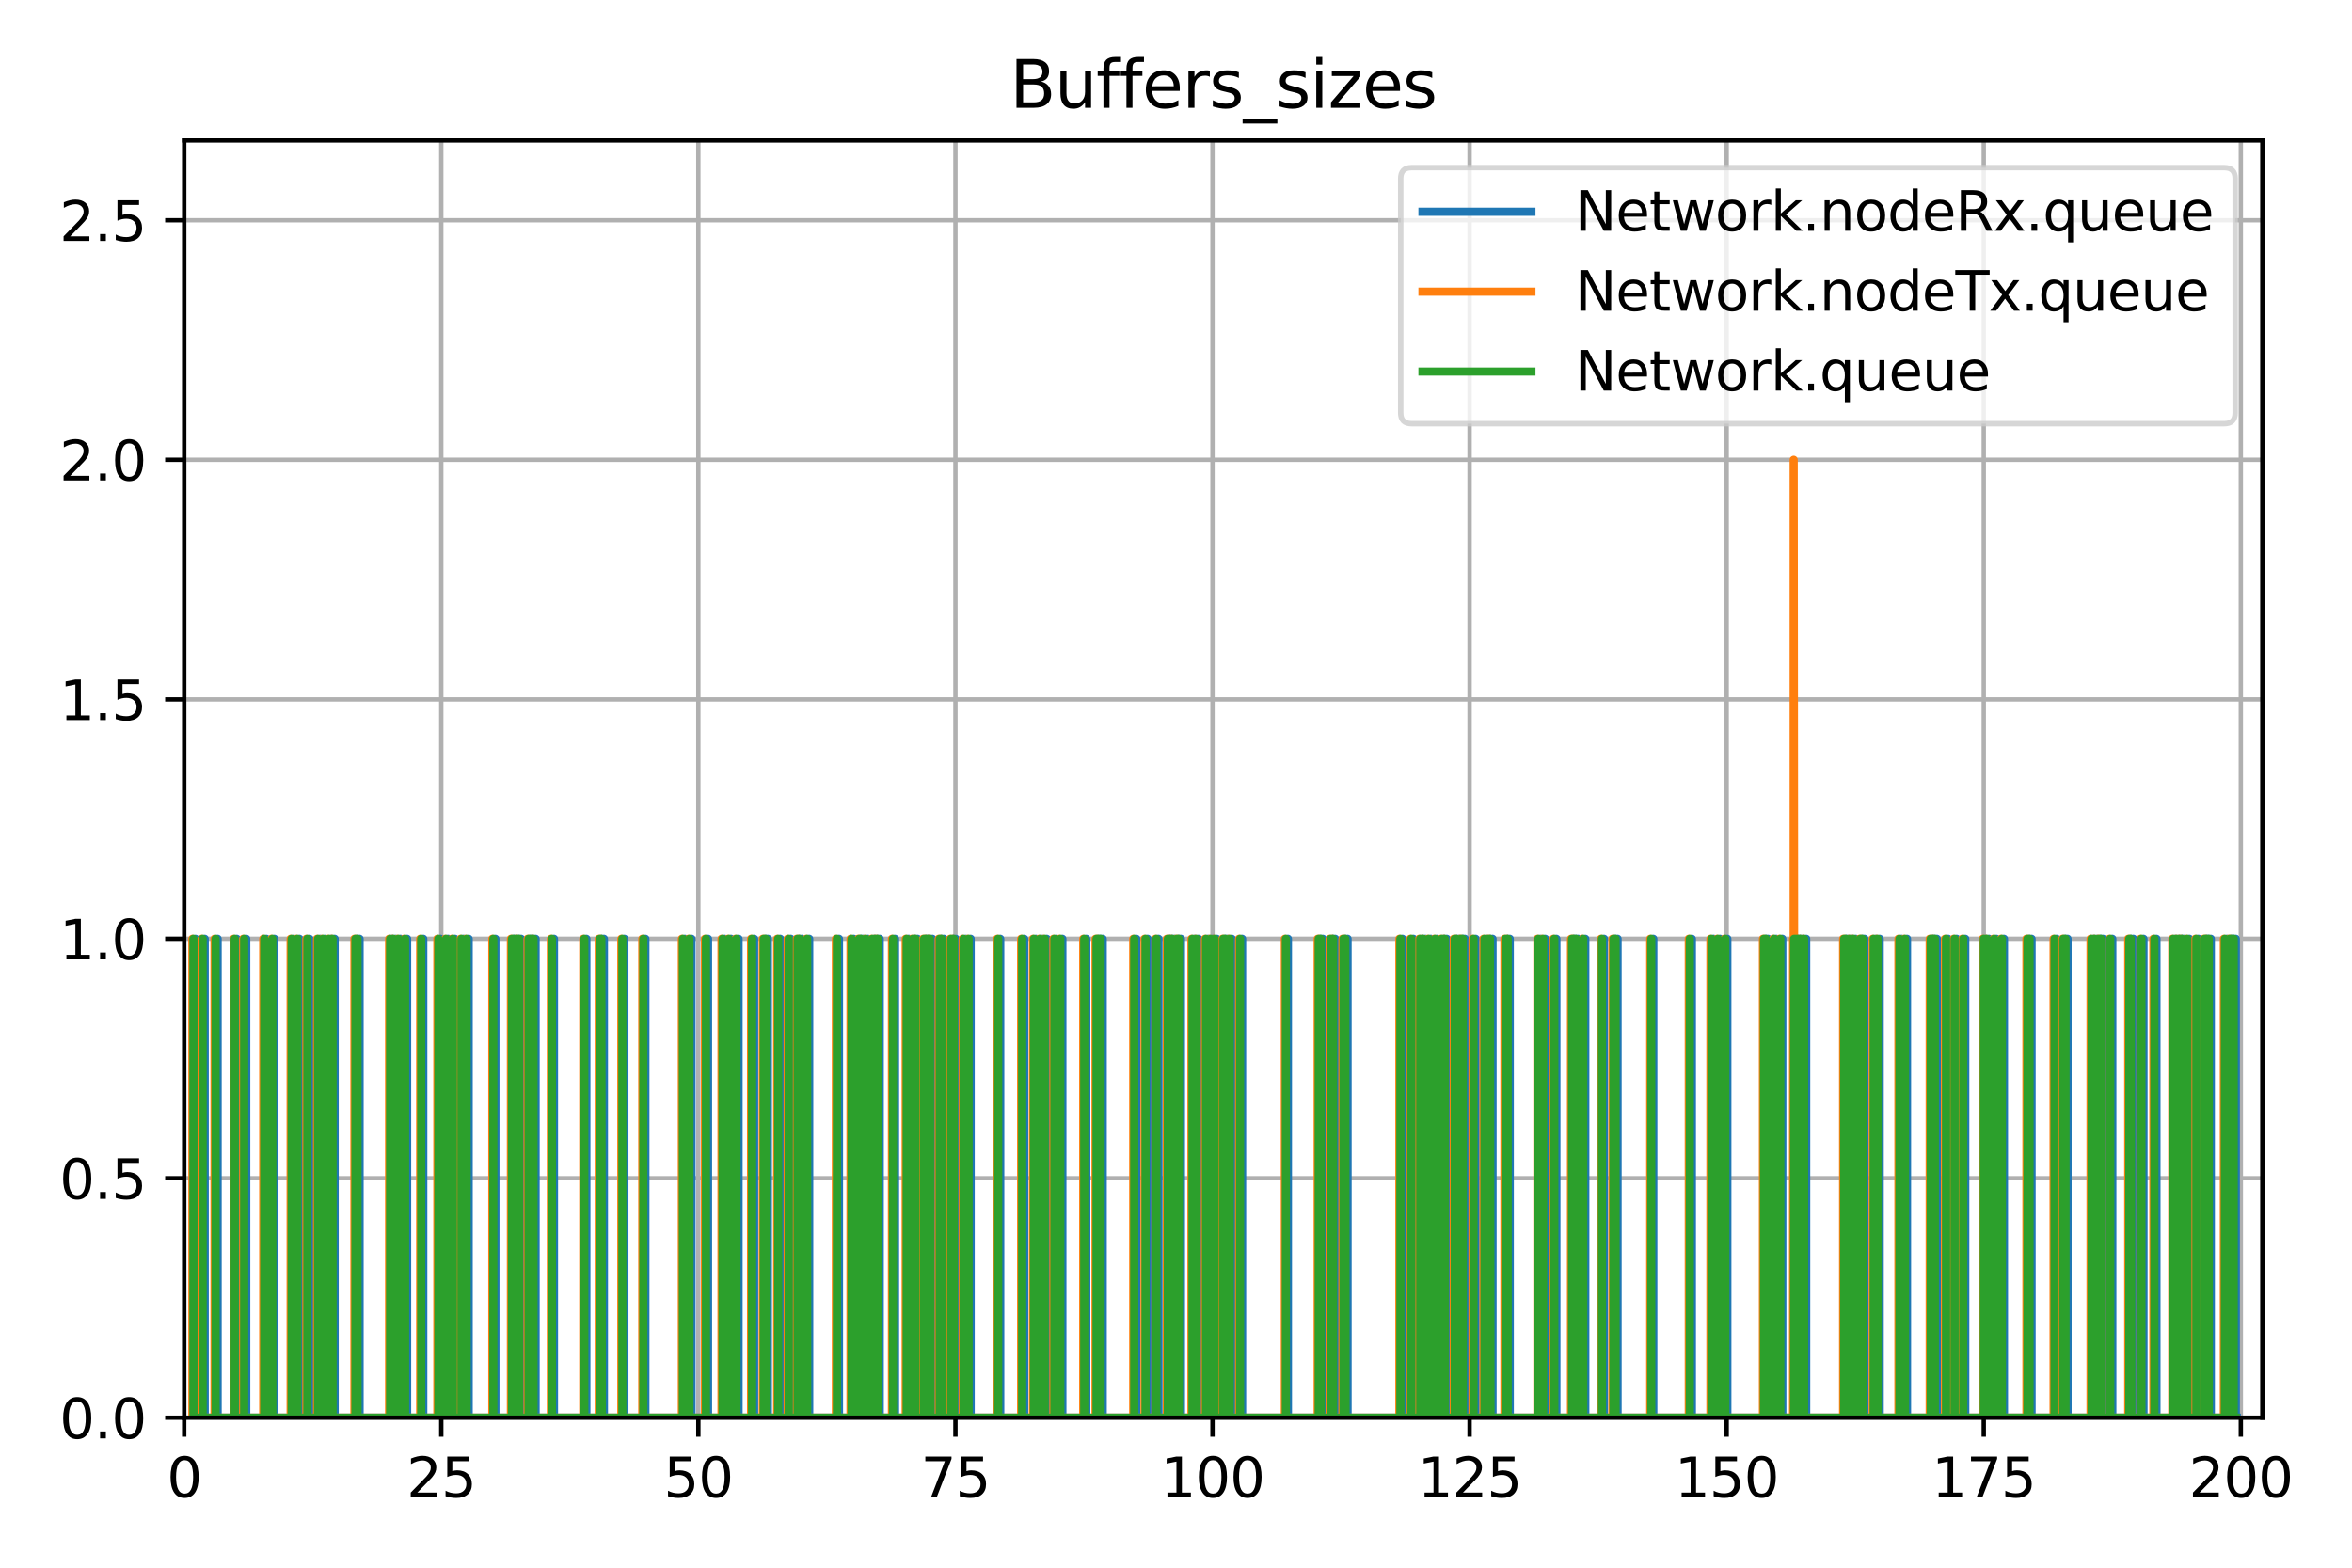 <?xml version="1.0" encoding="utf-8" standalone="no"?>
<!DOCTYPE svg PUBLIC "-//W3C//DTD SVG 1.1//EN"
  "http://www.w3.org/Graphics/SVG/1.1/DTD/svg11.dtd">
<svg xmlns:xlink="http://www.w3.org/1999/xlink" width="432pt" height="288pt" viewBox="0 0 432 288" xmlns="http://www.w3.org/2000/svg" version="1.1">
 <defs>
  <style type="text/css">*{stroke-linejoin: round; stroke-linecap: butt}</style>
 </defs>
 <g id="figure_1">
  <g id="patch_1">
   <path d="M 0 288 
L 432 288 
L 432 0 
L 0 0 
z
" style="fill: #ffffff"/>
  </g>
  <g id="axes_1">
   <g id="patch_2">
    <path d="M 33.831 260.45 
L 415.539 260.45 
L 415.539 25.8 
L 33.831 25.8 
z
" style="fill: #ffffff"/>
   </g>
   <g id="matplotlib.axis_1">
    <g id="xtick_1">
     <g id="line2d_1">
      <path d="M 33.831 260.45 
L 33.831 25.8 
" clip-path="url(#paedca25fd3)" style="fill: none; stroke: #b0b0b0; stroke-width: 0.8; stroke-linecap: square"/>
     </g>
     <g id="line2d_2">
      <defs>
       <path id="m8471f5b23b" d="M 0 0 
L 0 3.5 
" style="stroke: #000000; stroke-width: 0.8"/>
      </defs>
      <g>
       <use xlink:href="#m8471f5b23b" x="33.831" y="260.45" style="stroke: #000000; stroke-width: 0.8"/>
      </g>
     </g>
     <g id="text_1">
      <!-- 0 -->
      <g transform="translate(30.65 275.048)scale(0.1 -0.1)">
       <defs>
        <path id="DejaVuSans-30" d="M 2034 4250 
Q 1547 4250 1301 3770 
Q 1056 3291 1056 2328 
Q 1056 1369 1301 889 
Q 1547 409 2034 409 
Q 2525 409 2770 889 
Q 3016 1369 3016 2328 
Q 3016 3291 2770 3770 
Q 2525 4250 2034 4250 
z
M 2034 4750 
Q 2819 4750 3233 4129 
Q 3647 3509 3647 2328 
Q 3647 1150 3233 529 
Q 2819 -91 2034 -91 
Q 1250 -91 836 529 
Q 422 1150 422 2328 
Q 422 3509 836 4129 
Q 1250 4750 2034 4750 
z
" transform="scale(0.016)"/>
       </defs>
       <use xlink:href="#DejaVuSans-30"/>
      </g>
     </g>
    </g>
    <g id="xtick_2">
     <g id="line2d_3">
      <path d="M 81.05 260.45 
L 81.05 25.8 
" clip-path="url(#paedca25fd3)" style="fill: none; stroke: #b0b0b0; stroke-width: 0.8; stroke-linecap: square"/>
     </g>
     <g id="line2d_4">
      <g>
       <use xlink:href="#m8471f5b23b" x="81.05" y="260.45" style="stroke: #000000; stroke-width: 0.8"/>
      </g>
     </g>
     <g id="text_2">
      <!-- 25 -->
      <g transform="translate(74.688 275.048)scale(0.1 -0.1)">
       <defs>
        <path id="DejaVuSans-32" d="M 1228 531 
L 3431 531 
L 3431 0 
L 469 0 
L 469 531 
Q 828 903 1448 1529 
Q 2069 2156 2228 2338 
Q 2531 2678 2651 2914 
Q 2772 3150 2772 3378 
Q 2772 3750 2511 3984 
Q 2250 4219 1831 4219 
Q 1534 4219 1204 4116 
Q 875 4013 500 3803 
L 500 4441 
Q 881 4594 1212 4672 
Q 1544 4750 1819 4750 
Q 2544 4750 2975 4387 
Q 3406 4025 3406 3419 
Q 3406 3131 3298 2873 
Q 3191 2616 2906 2266 
Q 2828 2175 2409 1742 
Q 1991 1309 1228 531 
z
" transform="scale(0.016)"/>
        <path id="DejaVuSans-35" d="M 691 4666 
L 3169 4666 
L 3169 4134 
L 1269 4134 
L 1269 2991 
Q 1406 3038 1543 3061 
Q 1681 3084 1819 3084 
Q 2600 3084 3056 2656 
Q 3513 2228 3513 1497 
Q 3513 744 3044 326 
Q 2575 -91 1722 -91 
Q 1428 -91 1123 -41 
Q 819 9 494 109 
L 494 744 
Q 775 591 1075 516 
Q 1375 441 1709 441 
Q 2250 441 2565 725 
Q 2881 1009 2881 1497 
Q 2881 1984 2565 2268 
Q 2250 2553 1709 2553 
Q 1456 2553 1204 2497 
Q 953 2441 691 2322 
L 691 4666 
z
" transform="scale(0.016)"/>
       </defs>
       <use xlink:href="#DejaVuSans-32"/>
       <use xlink:href="#DejaVuSans-35" x="63.623"/>
      </g>
     </g>
    </g>
    <g id="xtick_3">
     <g id="line2d_5">
      <path d="M 128.269 260.45 
L 128.269 25.8 
" clip-path="url(#paedca25fd3)" style="fill: none; stroke: #b0b0b0; stroke-width: 0.8; stroke-linecap: square"/>
     </g>
     <g id="line2d_6">
      <g>
       <use xlink:href="#m8471f5b23b" x="128.269" y="260.45" style="stroke: #000000; stroke-width: 0.8"/>
      </g>
     </g>
     <g id="text_3">
      <!-- 50 -->
      <g transform="translate(121.907 275.048)scale(0.1 -0.1)">
       <use xlink:href="#DejaVuSans-35"/>
       <use xlink:href="#DejaVuSans-30" x="63.623"/>
      </g>
     </g>
    </g>
    <g id="xtick_4">
     <g id="line2d_7">
      <path d="M 175.488 260.45 
L 175.488 25.8 
" clip-path="url(#paedca25fd3)" style="fill: none; stroke: #b0b0b0; stroke-width: 0.8; stroke-linecap: square"/>
     </g>
     <g id="line2d_8">
      <g>
       <use xlink:href="#m8471f5b23b" x="175.488" y="260.45" style="stroke: #000000; stroke-width: 0.8"/>
      </g>
     </g>
     <g id="text_4">
      <!-- 75 -->
      <g transform="translate(169.126 275.048)scale(0.1 -0.1)">
       <defs>
        <path id="DejaVuSans-37" d="M 525 4666 
L 3525 4666 
L 3525 4397 
L 1831 0 
L 1172 0 
L 2766 4134 
L 525 4134 
L 525 4666 
z
" transform="scale(0.016)"/>
       </defs>
       <use xlink:href="#DejaVuSans-37"/>
       <use xlink:href="#DejaVuSans-35" x="63.623"/>
      </g>
     </g>
    </g>
    <g id="xtick_5">
     <g id="line2d_9">
      <path d="M 222.707 260.45 
L 222.707 25.8 
" clip-path="url(#paedca25fd3)" style="fill: none; stroke: #b0b0b0; stroke-width: 0.8; stroke-linecap: square"/>
     </g>
     <g id="line2d_10">
      <g>
       <use xlink:href="#m8471f5b23b" x="222.707" y="260.45" style="stroke: #000000; stroke-width: 0.8"/>
      </g>
     </g>
     <g id="text_5">
      <!-- 100 -->
      <g transform="translate(213.163 275.048)scale(0.1 -0.1)">
       <defs>
        <path id="DejaVuSans-31" d="M 794 531 
L 1825 531 
L 1825 4091 
L 703 3866 
L 703 4441 
L 1819 4666 
L 2450 4666 
L 2450 531 
L 3481 531 
L 3481 0 
L 794 0 
L 794 531 
z
" transform="scale(0.016)"/>
       </defs>
       <use xlink:href="#DejaVuSans-31"/>
       <use xlink:href="#DejaVuSans-30" x="63.623"/>
       <use xlink:href="#DejaVuSans-30" x="127.246"/>
      </g>
     </g>
    </g>
    <g id="xtick_6">
     <g id="line2d_11">
      <path d="M 269.926 260.45 
L 269.926 25.8 
" clip-path="url(#paedca25fd3)" style="fill: none; stroke: #b0b0b0; stroke-width: 0.8; stroke-linecap: square"/>
     </g>
     <g id="line2d_12">
      <g>
       <use xlink:href="#m8471f5b23b" x="269.926" y="260.45" style="stroke: #000000; stroke-width: 0.8"/>
      </g>
     </g>
     <g id="text_6">
      <!-- 125 -->
      <g transform="translate(260.382 275.048)scale(0.1 -0.1)">
       <use xlink:href="#DejaVuSans-31"/>
       <use xlink:href="#DejaVuSans-32" x="63.623"/>
       <use xlink:href="#DejaVuSans-35" x="127.246"/>
      </g>
     </g>
    </g>
    <g id="xtick_7">
     <g id="line2d_13">
      <path d="M 317.145 260.45 
L 317.145 25.8 
" clip-path="url(#paedca25fd3)" style="fill: none; stroke: #b0b0b0; stroke-width: 0.8; stroke-linecap: square"/>
     </g>
     <g id="line2d_14">
      <g>
       <use xlink:href="#m8471f5b23b" x="317.145" y="260.45" style="stroke: #000000; stroke-width: 0.8"/>
      </g>
     </g>
     <g id="text_7">
      <!-- 150 -->
      <g transform="translate(307.601 275.048)scale(0.1 -0.1)">
       <use xlink:href="#DejaVuSans-31"/>
       <use xlink:href="#DejaVuSans-35" x="63.623"/>
       <use xlink:href="#DejaVuSans-30" x="127.246"/>
      </g>
     </g>
    </g>
    <g id="xtick_8">
     <g id="line2d_15">
      <path d="M 364.364 260.45 
L 364.364 25.8 
" clip-path="url(#paedca25fd3)" style="fill: none; stroke: #b0b0b0; stroke-width: 0.8; stroke-linecap: square"/>
     </g>
     <g id="line2d_16">
      <g>
       <use xlink:href="#m8471f5b23b" x="364.364" y="260.45" style="stroke: #000000; stroke-width: 0.8"/>
      </g>
     </g>
     <g id="text_8">
      <!-- 175 -->
      <g transform="translate(354.82 275.048)scale(0.1 -0.1)">
       <use xlink:href="#DejaVuSans-31"/>
       <use xlink:href="#DejaVuSans-37" x="63.623"/>
       <use xlink:href="#DejaVuSans-35" x="127.246"/>
      </g>
     </g>
    </g>
    <g id="xtick_9">
     <g id="line2d_17">
      <path d="M 411.583 260.45 
L 411.583 25.8 
" clip-path="url(#paedca25fd3)" style="fill: none; stroke: #b0b0b0; stroke-width: 0.8; stroke-linecap: square"/>
     </g>
     <g id="line2d_18">
      <g>
       <use xlink:href="#m8471f5b23b" x="411.583" y="260.45" style="stroke: #000000; stroke-width: 0.8"/>
      </g>
     </g>
     <g id="text_9">
      <!-- 200 -->
      <g transform="translate(402.039 275.048)scale(0.1 -0.1)">
       <use xlink:href="#DejaVuSans-32"/>
       <use xlink:href="#DejaVuSans-30" x="63.623"/>
       <use xlink:href="#DejaVuSans-30" x="127.246"/>
      </g>
     </g>
    </g>
   </g>
   <g id="matplotlib.axis_2">
    <g id="ytick_1">
     <g id="line2d_19">
      <path d="M 33.831 260.45 
L 415.539 260.45 
" clip-path="url(#paedca25fd3)" style="fill: none; stroke: #b0b0b0; stroke-width: 0.8; stroke-linecap: square"/>
     </g>
     <g id="line2d_20">
      <defs>
       <path id="m82377c5ad4" d="M 0 0 
L -3.5 0 
" style="stroke: #000000; stroke-width: 0.8"/>
      </defs>
      <g>
       <use xlink:href="#m82377c5ad4" x="33.831" y="260.45" style="stroke: #000000; stroke-width: 0.8"/>
      </g>
     </g>
     <g id="text_10">
      <!-- 0.0 -->
      <g transform="translate(10.928 264.249)scale(0.1 -0.1)">
       <defs>
        <path id="DejaVuSans-2e" d="M 684 794 
L 1344 794 
L 1344 0 
L 684 0 
L 684 794 
z
" transform="scale(0.016)"/>
       </defs>
       <use xlink:href="#DejaVuSans-30"/>
       <use xlink:href="#DejaVuSans-2e" x="63.623"/>
       <use xlink:href="#DejaVuSans-30" x="95.41"/>
      </g>
     </g>
    </g>
    <g id="ytick_2">
     <g id="line2d_21">
      <path d="M 33.831 216.453 
L 415.539 216.453 
" clip-path="url(#paedca25fd3)" style="fill: none; stroke: #b0b0b0; stroke-width: 0.8; stroke-linecap: square"/>
     </g>
     <g id="line2d_22">
      <g>
       <use xlink:href="#m82377c5ad4" x="33.831" y="216.453" style="stroke: #000000; stroke-width: 0.8"/>
      </g>
     </g>
     <g id="text_11">
      <!-- 0.5 -->
      <g transform="translate(10.928 220.252)scale(0.1 -0.1)">
       <use xlink:href="#DejaVuSans-30"/>
       <use xlink:href="#DejaVuSans-2e" x="63.623"/>
       <use xlink:href="#DejaVuSans-35" x="95.41"/>
      </g>
     </g>
    </g>
    <g id="ytick_3">
     <g id="line2d_23">
      <path d="M 33.831 172.456 
L 415.539 172.456 
" clip-path="url(#paedca25fd3)" style="fill: none; stroke: #b0b0b0; stroke-width: 0.8; stroke-linecap: square"/>
     </g>
     <g id="line2d_24">
      <g>
       <use xlink:href="#m82377c5ad4" x="33.831" y="172.456" style="stroke: #000000; stroke-width: 0.8"/>
      </g>
     </g>
     <g id="text_12">
      <!-- 1.0 -->
      <g transform="translate(10.928 176.255)scale(0.1 -0.1)">
       <use xlink:href="#DejaVuSans-31"/>
       <use xlink:href="#DejaVuSans-2e" x="63.623"/>
       <use xlink:href="#DejaVuSans-30" x="95.41"/>
      </g>
     </g>
    </g>
    <g id="ytick_4">
     <g id="line2d_25">
      <path d="M 33.831 128.459 
L 415.539 128.459 
" clip-path="url(#paedca25fd3)" style="fill: none; stroke: #b0b0b0; stroke-width: 0.8; stroke-linecap: square"/>
     </g>
     <g id="line2d_26">
      <g>
       <use xlink:href="#m82377c5ad4" x="33.831" y="128.459" style="stroke: #000000; stroke-width: 0.8"/>
      </g>
     </g>
     <g id="text_13">
      <!-- 1.5 -->
      <g transform="translate(10.928 132.259)scale(0.1 -0.1)">
       <use xlink:href="#DejaVuSans-31"/>
       <use xlink:href="#DejaVuSans-2e" x="63.623"/>
       <use xlink:href="#DejaVuSans-35" x="95.41"/>
      </g>
     </g>
    </g>
    <g id="ytick_5">
     <g id="line2d_27">
      <path d="M 33.831 84.463 
L 415.539 84.463 
" clip-path="url(#paedca25fd3)" style="fill: none; stroke: #b0b0b0; stroke-width: 0.8; stroke-linecap: square"/>
     </g>
     <g id="line2d_28">
      <g>
       <use xlink:href="#m82377c5ad4" x="33.831" y="84.463" style="stroke: #000000; stroke-width: 0.8"/>
      </g>
     </g>
     <g id="text_14">
      <!-- 2.0 -->
      <g transform="translate(10.928 88.262)scale(0.1 -0.1)">
       <use xlink:href="#DejaVuSans-32"/>
       <use xlink:href="#DejaVuSans-2e" x="63.623"/>
       <use xlink:href="#DejaVuSans-30" x="95.41"/>
      </g>
     </g>
    </g>
    <g id="ytick_6">
     <g id="line2d_29">
      <path d="M 33.831 40.466 
L 415.539 40.466 
" clip-path="url(#paedca25fd3)" style="fill: none; stroke: #b0b0b0; stroke-width: 0.8; stroke-linecap: square"/>
     </g>
     <g id="line2d_30">
      <g>
       <use xlink:href="#m82377c5ad4" x="33.831" y="40.466" style="stroke: #000000; stroke-width: 0.8"/>
      </g>
     </g>
     <g id="text_15">
      <!-- 2.5 -->
      <g transform="translate(10.928 44.265)scale(0.1 -0.1)">
       <use xlink:href="#DejaVuSans-32"/>
       <use xlink:href="#DejaVuSans-2e" x="63.623"/>
       <use xlink:href="#DejaVuSans-35" x="95.41"/>
      </g>
     </g>
    </g>
   </g>
   <g id="line2d_31">
    <path d="M 35.901 260.45 
L 35.901 172.456 
L 35.901 260.45 
L 37.599 260.45 
L 37.599 172.456 
L 37.599 260.45 
L 39.971 260.45 
L 39.971 172.456 
L 39.971 260.45 
L 43.483 260.45 
L 43.483 172.456 
L 43.483 260.45 
L 45.227 260.45 
L 45.227 172.456 
L 45.227 260.45 
L 48.913 260.45 
L 48.913 172.456 
L 48.913 260.45 
L 50.4 260.45 
L 50.4 172.456 
L 50.4 260.45 
L 53.949 260.45 
L 53.949 172.456 
L 53.949 260.45 
L 54.989 260.45 
L 54.989 172.456 
L 54.989 260.45 
L 56.835 260.45 
L 56.835 172.456 
L 56.835 260.45 
L 58.796 260.45 
L 58.796 172.456 
L 58.796 260.45 
L 59.712 260.45 
L 59.712 172.456 
L 59.712 260.45 
L 60.799 260.45 
L 60.799 172.456 
L 60.799 260.45 
L 61.466 260.45 
L 61.466 172.456 
L 61.466 260.45 
L 65.666 260.45 
L 65.666 172.456 
L 65.666 260.45 
L 66.043 260.45 
L 66.043 172.456 
L 66.043 260.45 
L 72.037 260.45 
L 72.037 172.456 
L 72.037 260.45 
L 72.638 260.45 
L 72.638 172.456 
L 72.638 260.45 
L 73.552 260.45 
L 73.552 172.456 
L 73.552 260.45 
L 74.778 260.45 
L 74.778 172.456 
L 74.778 260.45 
L 77.742 260.45 
L 77.742 172.456 
L 77.742 260.45 
L 80.9 260.45 
L 80.9 172.456 
L 80.9 260.45 
L 82.322 260.45 
L 82.322 172.456 
L 82.322 260.45 
L 83.557 260.45 
L 83.557 172.456 
L 83.557 260.45 
L 85.142 260.45 
L 85.142 172.456 
L 85.142 260.45 
L 86.084 260.45 
L 86.084 172.456 
L 86.084 260.45 
L 90.992 260.45 
L 90.992 172.456 
L 90.992 260.45 
L 94.407 260.45 
L 94.407 172.456 
L 94.407 260.45 
L 94.785 260.45 
L 94.785 172.456 
L 94.785 260.45 
L 95.324 260.45 
L 95.324 172.456 
L 95.324 260.45 
L 95.702 260.45 
L 95.702 172.456 
L 95.702 260.45 
L 97.469 260.45 
L 97.469 172.456 
L 97.469 260.45 
L 97.847 260.45 
L 97.847 172.456 
L 97.847 260.45 
L 98.375 260.45 
L 98.375 172.456 
L 98.375 260.45 
L 101.751 260.45 
L 101.751 172.456 
L 101.751 260.45 
L 107.701 260.45 
L 107.701 172.456 
L 107.701 260.45 
L 110.545 260.45 
L 110.545 172.456 
L 110.545 260.45 
L 110.923 260.45 
L 110.923 172.456 
L 110.923 260.45 
L 114.685 260.45 
L 114.685 172.456 
L 114.685 260.45 
L 118.539 260.45 
L 118.539 172.456 
L 118.539 260.45 
L 125.802 260.45 
L 125.802 172.456 
L 125.802 260.45 
L 127.014 260.45 
L 127.014 172.456 
L 127.014 260.45 
L 130.046 260.45 
L 130.046 172.456 
L 130.046 260.45 
L 133.094 260.45 
L 133.094 172.456 
L 133.094 260.45 
L 134.263 260.45 
L 134.263 172.456 
L 134.263 260.45 
L 135.652 260.45 
L 135.652 172.456 
L 135.652 260.45 
L 138.516 260.45 
L 138.516 172.456 
L 138.516 260.45 
L 140.662 260.45 
L 140.662 172.456 
L 140.662 260.45 
L 141.039 260.45 
L 141.039 172.456 
L 141.039 260.45 
L 143.308 260.45 
L 143.308 172.456 
L 143.308 260.45 
L 145.237 260.45 
L 145.237 172.456 
L 145.237 260.45 
L 146.885 260.45 
L 146.885 172.456 
L 146.885 260.45 
L 147.262 260.45 
L 147.262 172.456 
L 147.262 260.45 
L 148.633 260.45 
L 148.633 172.456 
L 148.633 260.45 
L 154.1 260.45 
L 154.1 172.456 
L 154.1 260.45 
L 156.784 260.45 
L 156.784 172.456 
L 156.784 260.45 
L 158.178 260.45 
L 158.178 172.456 
L 158.178 260.45 
L 158.556 260.45 
L 158.556 172.456 
L 158.556 260.45 
L 159.401 260.45 
L 159.401 172.456 
L 159.401 260.45 
L 160.613 260.45 
L 160.613 172.456 
L 160.613 260.45 
L 161.193 260.45 
L 161.193 172.456 
L 161.193 260.45 
L 161.583 260.45 
L 161.583 172.456 
L 161.583 260.45 
L 164.394 260.45 
L 164.394 172.456 
L 164.394 260.45 
L 166.916 260.45 
L 166.916 172.456 
L 166.916 260.45 
L 168.066 260.45 
L 168.066 172.456 
L 168.066 260.45 
L 168.527 260.45 
L 168.527 172.456 
L 168.527 260.45 
L 170.114 260.45 
L 170.114 172.456 
L 170.114 260.45 
L 170.492 260.45 
L 170.492 172.456 
L 170.492 260.45 
L 170.87 260.45 
L 170.87 172.456 
L 170.87 260.45 
L 171.248 260.45 
L 171.248 172.456 
L 171.248 260.45 
L 172.98 260.45 
L 172.98 172.456 
L 172.98 260.45 
L 173.358 260.45 
L 173.358 172.456 
L 173.358 260.45 
L 175.075 260.45 
L 175.075 172.456 
L 175.075 260.45 
L 175.55 260.45 
L 175.55 172.456 
L 175.55 260.45 
L 177.363 260.45 
L 177.363 172.456 
L 177.363 260.45 
L 178.285 260.45 
L 178.285 172.456 
L 178.285 260.45 
L 183.721 260.45 
L 183.721 172.456 
L 183.721 260.45 
L 188.12 260.45 
L 188.12 172.456 
L 188.12 260.45 
L 190.283 260.45 
L 190.283 172.456 
L 190.283 260.45 
L 191.412 260.45 
L 191.412 172.456 
L 191.412 260.45 
L 192.253 260.45 
L 192.253 172.456 
L 192.253 260.45 
L 194.046 260.45 
L 194.046 172.456 
L 194.046 260.45 
L 195.132 260.45 
L 195.132 172.456 
L 195.132 260.45 
L 199.526 260.45 
L 199.526 172.456 
L 199.526 260.45 
L 201.785 260.45 
L 201.785 172.456 
L 201.785 260.45 
L 202.162 260.45 
L 202.162 172.456 
L 202.162 260.45 
L 202.54 260.45 
L 202.54 172.456 
L 202.54 260.45 
L 208.711 260.45 
L 208.711 172.456 
L 208.711 260.45 
L 210.786 260.45 
L 210.786 172.456 
L 210.786 260.45 
L 212.786 260.45 
L 212.786 172.456 
L 212.786 260.45 
L 214.884 260.45 
L 214.884 172.456 
L 214.884 260.45 
L 215.261 260.45 
L 215.261 172.456 
L 215.261 260.45 
L 215.684 260.45 
L 215.684 172.456 
L 215.684 260.45 
L 216.521 260.45 
L 216.521 172.456 
L 216.521 260.45 
L 216.899 260.45 
L 216.899 172.456 
L 216.899 260.45 
L 219.406 260.45 
L 219.406 172.456 
L 219.406 260.45 
L 220.121 260.45 
L 220.121 172.456 
L 220.121 260.45 
L 221.889 260.45 
L 221.889 172.456 
L 221.889 260.45 
L 222.743 260.45 
L 222.743 172.456 
L 222.743 260.45 
L 223.486 260.45 
L 223.486 172.456 
L 223.486 260.45 
L 225.081 260.45 
L 225.081 172.456 
L 225.081 260.45 
L 225.458 260.45 
L 225.458 172.456 
L 225.458 260.45 
L 226.245 260.45 
L 226.245 172.456 
L 226.245 260.45 
L 228.145 260.45 
L 228.145 172.456 
L 228.145 260.45 
L 236.558 260.45 
L 236.558 172.456 
L 236.558 260.45 
L 242.589 260.45 
L 242.589 172.456 
L 242.589 260.45 
L 242.967 260.45 
L 242.967 172.456 
L 242.967 260.45 
L 244.79 260.45 
L 244.79 172.456 
L 244.79 260.45 
L 245.233 260.45 
L 245.233 172.456 
L 245.233 260.45 
L 247.137 260.45 
L 247.137 172.456 
L 247.137 260.45 
L 247.515 260.45 
L 247.515 172.456 
L 247.515 260.45 
L 257.593 260.45 
L 257.593 172.456 
L 257.593 260.45 
L 259.593 260.45 
L 259.593 172.456 
L 259.593 260.45 
L 261.24 260.45 
L 261.24 172.456 
L 261.24 260.45 
L 261.791 260.45 
L 261.791 172.456 
L 261.791 260.45 
L 262.802 260.45 
L 262.802 172.456 
L 262.802 260.45 
L 263.988 260.45 
L 263.988 172.456 
L 263.988 260.45 
L 265.204 260.45 
L 265.204 172.456 
L 265.204 260.45 
L 265.733 260.45 
L 265.733 172.456 
L 265.733 260.45 
L 267.578 260.45 
L 267.578 172.456 
L 267.578 260.45 
L 267.956 260.45 
L 267.956 172.456 
L 267.956 260.45 
L 268.684 260.45 
L 268.684 172.456 
L 268.684 260.45 
L 269.062 260.45 
L 269.062 172.456 
L 269.062 260.45 
L 271.027 260.45 
L 271.027 172.456 
L 271.027 260.45 
L 273.044 260.45 
L 273.044 172.456 
L 273.044 260.45 
L 273.765 260.45 
L 273.765 172.456 
L 273.765 260.45 
L 274.142 260.45 
L 274.142 172.456 
L 274.142 260.45 
L 276.891 260.45 
L 276.891 172.456 
L 276.891 260.45 
L 277.305 260.45 
L 277.305 172.456 
L 277.305 260.45 
L 282.947 260.45 
L 282.947 172.456 
L 282.947 260.45 
L 283.816 260.45 
L 283.816 172.456 
L 283.816 260.45 
L 285.867 260.45 
L 285.867 172.456 
L 285.867 260.45 
L 289.117 260.45 
L 289.117 172.456 
L 289.117 260.45 
L 289.494 260.45 
L 289.494 172.456 
L 289.494 260.45 
L 289.872 260.45 
L 289.872 172.456 
L 289.872 260.45 
L 291.177 260.45 
L 291.177 172.456 
L 291.177 260.45 
L 294.614 260.45 
L 294.614 172.456 
L 294.614 260.45 
L 296.729 260.45 
L 296.729 172.456 
L 296.729 260.45 
L 297.107 260.45 
L 297.107 172.456 
L 297.107 260.45 
L 303.67 260.45 
L 303.67 172.456 
L 303.67 260.45 
L 310.751 260.45 
L 310.751 172.456 
L 310.751 260.45 
L 314.727 260.45 
L 314.727 172.456 
L 314.727 260.45 
L 315.922 260.45 
L 315.922 172.456 
L 315.922 260.45 
L 317.268 260.45 
L 317.268 172.456 
L 317.268 260.45 
L 324.373 260.45 
L 324.373 172.456 
L 324.373 260.45 
L 324.751 260.45 
L 324.751 172.456 
L 324.751 260.45 
L 326.235 260.45 
L 326.235 172.456 
L 326.235 260.45 
L 327.368 260.45 
L 327.368 172.456 
L 327.368 260.45 
L 329.907 260.45 
L 329.907 172.456 
L 329.907 260.45 
L 330.285 260.45 
L 330.285 172.456 
L 330.285 260.45 
L 330.662 260.45 
L 330.662 172.456 
L 330.662 260.45 
L 331.122 260.45 
L 331.122 172.456 
L 331.122 260.45 
L 331.749 260.45 
L 331.749 172.456 
L 331.749 260.45 
L 339.1 260.45 
L 339.1 172.456 
L 339.1 260.45 
L 339.477 260.45 
L 339.477 172.456 
L 339.477 260.45 
L 340.183 260.45 
L 340.183 172.456 
L 340.183 260.45 
L 340.846 260.45 
L 340.846 172.456 
L 340.846 260.45 
L 342.084 260.45 
L 342.084 172.456 
L 342.084 260.45 
L 342.462 260.45 
L 342.462 172.456 
L 342.462 260.45 
L 344.527 260.45 
L 344.527 172.456 
L 344.527 260.45 
L 345.25 260.45 
L 345.25 172.456 
L 345.25 260.45 
L 349.262 260.45 
L 349.262 172.456 
L 349.262 260.45 
L 350.272 260.45 
L 350.272 172.456 
L 350.272 260.45 
L 355.002 260.45 
L 355.002 172.456 
L 355.002 260.45 
L 355.379 260.45 
L 355.379 172.456 
L 355.379 260.45 
L 355.757 260.45 
L 355.757 172.456 
L 355.757 260.45 
L 357.816 260.45 
L 357.816 172.456 
L 357.816 260.45 
L 359.389 260.45 
L 359.389 172.456 
L 359.389 260.45 
L 360.968 260.45 
L 360.968 172.456 
L 360.968 260.45 
L 364.752 260.45 
L 364.752 172.456 
L 364.752 260.45 
L 365.334 260.45 
L 365.334 172.456 
L 365.334 260.45 
L 366.677 260.45 
L 366.677 172.456 
L 366.677 260.45 
L 368.077 260.45 
L 368.077 172.456 
L 368.077 260.45 
L 372.771 260.45 
L 372.771 172.456 
L 372.771 260.45 
L 373.149 260.45 
L 373.149 172.456 
L 373.149 260.45 
L 377.756 260.45 
L 377.756 172.456 
L 377.756 260.45 
L 379.376 260.45 
L 379.376 172.456 
L 379.376 260.45 
L 379.754 260.45 
L 379.754 172.456 
L 379.754 260.45 
L 384.544 260.45 
L 384.544 172.456 
L 384.544 260.45 
L 385.158 260.45 
L 385.158 172.456 
L 385.158 260.45 
L 385.883 260.45 
L 385.883 172.456 
L 385.883 260.45 
L 386.26 260.45 
L 386.26 172.456 
L 386.26 260.45 
L 387.98 260.45 
L 387.98 172.456 
L 387.98 260.45 
L 391.469 260.45 
L 391.469 172.456 
L 391.469 260.45 
L 391.846 260.45 
L 391.846 172.456 
L 391.846 260.45 
L 393.703 260.45 
L 393.703 172.456 
L 393.703 260.45 
L 396.083 260.45 
L 396.083 172.456 
L 396.083 260.45 
L 399.561 260.45 
L 399.561 172.456 
L 399.561 260.45 
L 400.206 260.45 
L 400.206 172.456 
L 400.206 260.45 
L 400.787 260.45 
L 400.787 172.456 
L 400.787 260.45 
L 401.169 260.45 
L 401.169 172.456 
L 401.169 260.45 
L 402.127 260.45 
L 402.127 172.456 
L 402.127 260.45 
L 403.795 260.45 
L 403.795 172.456 
L 403.795 260.45 
L 405.315 260.45 
L 405.315 172.456 
L 405.315 260.45 
L 405.693 260.45 
L 405.693 172.456 
L 405.693 260.45 
L 406.071 260.45 
L 406.071 172.456 
L 406.071 260.45 
L 409.029 260.45 
L 409.029 172.456 
L 409.029 260.45 
L 409.901 260.45 
L 409.901 172.456 
L 409.901 260.45 
L 410.279 260.45 
L 410.279 172.456 
L 410.279 260.45 
L 410.657 260.45 
L 410.657 172.456 
L 410.657 260.45 
L 410.846 260.45 
L 410.846 260.45 
" clip-path="url(#paedca25fd3)" style="fill: none; stroke: #1f77b4; stroke-width: 1.5; stroke-linecap: square"/>
   </g>
   <g id="line2d_32">
    <path d="M 35.334 260.45 
L 35.334 172.456 
L 35.334 260.45 
L 37.032 260.45 
L 37.032 172.456 
L 37.032 260.45 
L 39.404 260.45 
L 39.404 172.456 
L 39.404 260.45 
L 42.916 260.45 
L 42.916 172.456 
L 42.916 260.45 
L 44.66 260.45 
L 44.66 172.456 
L 44.66 260.45 
L 48.346 260.45 
L 48.346 172.456 
L 48.346 260.45 
L 49.833 260.45 
L 49.833 172.456 
L 49.833 260.45 
L 53.382 260.45 
L 53.382 172.456 
L 53.382 260.45 
L 54.422 260.45 
L 54.422 172.456 
L 54.422 260.45 
L 56.268 260.45 
L 56.268 172.456 
L 56.268 260.45 
L 58.229 260.45 
L 58.229 172.456 
L 58.229 260.45 
L 59.145 260.45 
L 59.145 172.456 
L 59.145 260.45 
L 60.232 260.45 
L 60.232 172.456 
L 60.232 260.45 
L 60.899 260.45 
L 60.899 172.456 
L 60.899 260.45 
L 65.099 260.45 
L 65.099 172.456 
L 65.209 172.456 
L 65.288 172.456 
L 65.288 260.45 
L 71.47 260.45 
L 71.47 172.456 
L 71.47 260.45 
L 72.071 260.45 
L 72.071 172.456 
L 72.071 260.45 
L 72.985 260.45 
L 72.985 172.456 
L 72.985 260.45 
L 74.211 260.45 
L 74.211 172.456 
L 74.211 260.45 
L 77.175 260.45 
L 77.175 172.456 
L 77.175 260.45 
L 80.333 260.45 
L 80.333 172.456 
L 80.333 260.45 
L 81.755 260.45 
L 81.755 172.456 
L 81.755 260.45 
L 82.99 260.45 
L 82.99 172.456 
L 82.99 260.45 
L 84.575 260.45 
L 84.575 172.456 
L 84.575 260.45 
L 85.517 260.45 
L 85.517 172.456 
L 85.517 260.45 
L 90.425 260.45 
L 90.425 172.456 
L 90.425 260.45 
L 93.84 260.45 
L 93.84 172.456 
L 93.84 260.45 
L 93.98 260.45 
L 93.98 172.456 
L 94.029 260.45 
L 94.757 260.45 
L 94.757 172.456 
L 94.757 260.45 
L 94.929 260.45 
L 94.929 172.456 
L 94.946 260.45 
L 96.902 260.45 
L 96.902 172.456 
L 96.941 172.456 
L 97.091 172.456 
L 97.091 260.45 
L 97.808 260.45 
L 97.808 172.456 
L 97.808 260.45 
L 101.184 260.45 
L 101.184 172.456 
L 101.184 260.45 
L 107.134 260.45 
L 107.134 172.456 
L 107.134 260.45 
L 109.978 260.45 
L 109.978 172.456 
L 109.978 260.45 
L 110.264 260.45 
L 110.264 172.456 
L 110.264 260.45 
L 114.118 260.45 
L 114.118 172.456 
L 114.118 260.45 
L 117.972 260.45 
L 117.972 172.456 
L 117.972 260.45 
L 125.235 260.45 
L 125.235 172.456 
L 125.235 260.45 
L 126.447 260.45 
L 126.447 172.456 
L 126.447 260.45 
L 129.479 260.45 
L 129.479 172.456 
L 129.479 260.45 
L 132.527 260.45 
L 132.527 172.456 
L 132.527 260.45 
L 133.696 260.45 
L 133.696 172.456 
L 133.696 260.45 
L 135.085 260.45 
L 135.085 172.456 
L 135.085 260.45 
L 137.949 260.45 
L 137.949 172.456 
L 137.949 260.45 
L 140.095 260.45 
L 140.095 172.456 
L 140.095 260.45 
L 140.332 260.45 
L 140.332 172.456 
L 140.332 260.45 
L 142.741 260.45 
L 142.741 172.456 
L 142.741 260.45 
L 144.67 260.45 
L 144.67 172.456 
L 144.67 260.45 
L 146.318 260.45 
L 146.318 172.456 
L 146.318 260.45 
L 146.61 260.45 
L 146.61 172.456 
L 146.61 260.45 
L 148.066 260.45 
L 148.066 172.456 
L 148.066 260.45 
L 153.533 260.45 
L 153.533 172.456 
L 153.533 260.45 
L 156.217 260.45 
L 156.217 172.456 
L 156.217 260.45 
L 157.611 260.45 
L 157.611 172.456 
L 157.611 260.45 
L 157.822 260.45 
L 157.822 172.456 
L 157.822 260.45 
L 158.834 260.45 
L 158.834 172.456 
L 158.834 260.45 
L 160.046 260.45 
L 160.046 172.456 
L 160.046 260.45 
L 160.626 260.45 
L 160.626 172.456 
L 160.626 260.45 
L 161.016 260.45 
L 161.016 172.456 
L 161.016 260.45 
L 163.827 260.45 
L 163.827 172.456 
L 163.827 260.45 
L 166.349 260.45 
L 166.349 172.456 
L 166.349 260.45 
L 167.499 260.45 
L 167.499 172.456 
L 167.499 260.45 
L 167.96 260.45 
L 167.96 172.456 
L 167.96 260.45 
L 169.547 260.45 
L 169.547 172.456 
L 169.547 260.45 
L 169.822 260.45 
L 169.822 172.456 
L 169.858 172.456 
L 170.011 172.456 
L 170.011 260.45 
L 170.598 260.45 
L 170.598 172.456 
L 170.598 260.45 
L 172.413 260.45 
L 172.413 172.456 
L 172.413 260.45 
L 172.72 260.45 
L 172.72 172.456 
L 172.72 260.45 
L 174.508 260.45 
L 174.508 172.456 
L 174.508 260.45 
L 174.983 260.45 
L 174.983 172.456 
L 174.983 260.45 
L 176.796 260.45 
L 176.796 172.456 
L 176.796 260.45 
L 177.718 260.45 
L 177.718 172.456 
L 177.718 260.45 
L 183.154 260.45 
L 183.154 172.456 
L 183.154 260.45 
L 187.553 260.45 
L 187.553 172.456 
L 187.553 260.45 
L 189.716 260.45 
L 189.716 172.456 
L 189.716 260.45 
L 190.845 260.45 
L 190.845 172.456 
L 190.845 260.45 
L 191.686 260.45 
L 191.686 172.456 
L 191.686 260.45 
L 193.479 260.45 
L 193.479 172.456 
L 193.479 260.45 
L 194.565 260.45 
L 194.565 172.456 
L 194.565 260.45 
L 198.959 260.45 
L 198.959 172.456 
L 198.959 260.45 
L 201.218 260.45 
L 201.218 172.456 
L 201.218 260.45 
L 201.415 260.45 
L 201.415 172.456 
L 201.415 260.45 
L 201.532 260.45 
L 201.532 172.456 
L 201.604 260.45 
L 208.144 260.45 
L 208.144 172.456 
L 208.144 260.45 
L 210.219 260.45 
L 210.219 172.456 
L 210.219 260.45 
L 212.219 260.45 
L 212.219 172.456 
L 212.219 260.45 
L 214.317 260.45 
L 214.317 172.456 
L 214.317 260.45 
L 214.671 260.45 
L 214.671 172.456 
L 214.671 260.45 
L 215.117 260.45 
L 215.117 172.456 
L 215.117 260.45 
L 215.954 260.45 
L 215.954 172.456 
L 215.954 260.45 
L 216.215 260.45 
L 216.215 172.456 
L 216.215 260.45 
L 218.839 260.45 
L 218.839 172.456 
L 218.839 260.45 
L 219.554 260.45 
L 219.554 172.456 
L 219.554 260.45 
L 221.322 260.45 
L 221.322 172.456 
L 221.322 260.45 
L 222.176 260.45 
L 222.176 172.456 
L 222.176 260.45 
L 222.919 260.45 
L 222.919 172.456 
L 222.919 260.45 
L 224.514 260.45 
L 224.514 172.456 
L 224.588 172.456 
L 224.703 172.456 
L 224.703 260.45 
L 225.678 260.45 
L 225.678 172.456 
L 225.678 260.45 
L 227.578 260.45 
L 227.578 172.456 
L 227.578 260.45 
L 235.991 260.45 
L 235.991 172.456 
L 235.991 260.45 
L 242.022 260.45 
L 242.022 172.456 
L 242.022 260.45 
L 242.225 260.45 
L 242.225 172.456 
L 242.225 260.45 
L 244.223 260.45 
L 244.223 172.456 
L 244.223 260.45 
L 244.666 260.45 
L 244.666 172.456 
L 244.666 260.45 
L 246.57 260.45 
L 246.57 172.456 
L 246.57 260.45 
L 246.902 260.45 
L 246.902 172.456 
L 246.902 260.45 
L 257.026 260.45 
L 257.026 172.456 
L 257.026 260.45 
L 259.026 260.45 
L 259.026 172.456 
L 259.026 260.45 
L 260.673 260.45 
L 260.673 172.456 
L 260.673 260.45 
L 261.224 260.45 
L 261.224 172.456 
L 261.224 260.45 
L 262.235 260.45 
L 262.235 172.456 
L 262.235 260.45 
L 263.421 260.45 
L 263.421 172.456 
L 263.421 260.45 
L 264.637 260.45 
L 264.637 172.456 
L 264.637 260.45 
L 265.166 260.45 
L 265.166 172.456 
L 265.166 260.45 
L 267.011 260.45 
L 267.011 172.456 
L 267.011 260.45 
L 267.338 260.45 
L 267.338 172.456 
L 267.338 260.45 
L 268.117 260.45 
L 268.117 172.456 
L 268.117 260.45 
L 268.338 260.45 
L 268.338 172.456 
L 268.338 260.45 
L 270.46 260.45 
L 270.46 172.456 
L 270.46 260.45 
L 272.477 260.45 
L 272.477 172.456 
L 272.477 260.45 
L 273.198 260.45 
L 273.198 172.456 
L 273.198 260.45 
L 273.479 260.45 
L 273.479 172.456 
L 273.479 260.45 
L 276.324 260.45 
L 276.324 172.456 
L 276.324 260.45 
L 276.738 260.45 
L 276.738 172.456 
L 276.738 260.45 
L 282.38 260.45 
L 282.38 172.456 
L 282.38 260.45 
L 283.249 260.45 
L 283.249 172.456 
L 283.249 260.45 
L 285.3 260.45 
L 285.3 172.456 
L 285.3 260.45 
L 288.55 260.45 
L 288.55 172.456 
L 288.575 172.456 
L 288.738 172.456 
L 288.738 260.45 
L 288.768 172.456 
L 288.927 172.456 
L 288.927 260.45 
L 290.61 260.45 
L 290.61 172.456 
L 290.61 260.45 
L 294.047 260.45 
L 294.047 172.456 
L 294.047 260.45 
L 296.162 260.45 
L 296.162 172.456 
L 296.162 260.45 
L 296.353 260.45 
L 296.353 172.456 
L 296.353 260.45 
L 303.103 260.45 
L 303.103 172.456 
L 303.103 260.45 
L 310.184 260.45 
L 310.184 172.456 
L 310.184 260.45 
L 314.16 260.45 
L 314.16 172.456 
L 314.16 260.45 
L 315.355 260.45 
L 315.355 172.456 
L 315.355 260.45 
L 316.701 260.45 
L 316.701 172.456 
L 316.701 260.45 
L 323.806 260.45 
L 323.806 172.456 
L 323.914 172.456 
L 323.995 172.456 
L 323.995 260.45 
L 325.668 260.45 
L 325.668 172.456 
L 325.668 260.45 
L 326.801 260.45 
L 326.801 172.456 
L 326.801 260.45 
L 329.34 260.45 
L 329.34 172.456 
L 329.378 172.456 
L 329.454 172.456 
L 329.454 84.463 
L 329.529 172.456 
L 329.718 172.456 
L 329.718 260.45 
L 330.555 260.45 
L 330.555 172.456 
L 330.555 260.45 
L 331.182 260.45 
L 331.182 172.456 
L 331.182 260.45 
L 338.533 260.45 
L 338.533 172.456 
L 338.533 260.45 
L 338.774 260.45 
L 338.774 172.456 
L 338.774 260.45 
L 339.616 260.45 
L 339.616 172.456 
L 339.616 260.45 
L 340.279 260.45 
L 340.279 172.456 
L 340.279 260.45 
L 341.517 260.45 
L 341.517 172.456 
L 341.517 260.45 
L 341.756 260.45 
L 341.756 172.456 
L 341.756 260.45 
L 343.96 260.45 
L 343.96 172.456 
L 343.96 260.45 
L 344.683 260.45 
L 344.683 172.456 
L 344.683 260.45 
L 348.695 260.45 
L 348.695 172.456 
L 348.695 260.45 
L 349.705 260.45 
L 349.705 172.456 
L 349.705 260.45 
L 354.435 260.45 
L 354.435 172.456 
L 354.435 260.45 
L 354.56 260.45 
L 354.56 172.456 
L 354.624 260.45 
L 355.021 260.45 
L 355.021 172.456 
L 355.021 260.45 
L 357.249 260.45 
L 357.249 172.456 
L 357.249 260.45 
L 358.822 260.45 
L 358.822 172.456 
L 358.822 260.45 
L 360.401 260.45 
L 360.401 172.456 
L 360.401 260.45 
L 364.185 260.45 
L 364.185 172.456 
L 364.185 260.45 
L 364.767 260.45 
L 364.767 172.456 
L 364.767 260.45 
L 366.11 260.45 
L 366.11 172.456 
L 366.11 260.45 
L 367.51 260.45 
L 367.51 172.456 
L 367.51 260.45 
L 372.204 260.45 
L 372.204 172.456 
L 372.204 260.45 
L 372.391 260.45 
L 372.391 172.456 
L 372.393 260.45 
L 377.189 260.45 
L 377.189 172.456 
L 377.189 260.45 
L 378.809 260.45 
L 378.809 172.456 
L 378.809 260.45 
L 378.973 260.45 
L 378.973 172.456 
L 378.998 260.45 
L 383.977 260.45 
L 383.977 172.456 
L 383.977 260.45 
L 384.591 260.45 
L 384.591 172.456 
L 384.591 260.45 
L 385.316 260.45 
L 385.316 172.456 
L 385.333 172.456 
L 385.504 172.456 
L 385.504 260.45 
L 387.413 260.45 
L 387.413 172.456 
L 387.413 260.45 
L 390.902 260.45 
L 390.902 172.456 
L 390.902 260.45 
L 391.169 260.45 
L 391.169 172.456 
L 391.169 260.45 
L 393.136 260.45 
L 393.136 172.456 
L 393.136 260.45 
L 395.516 260.45 
L 395.516 172.456 
L 395.516 260.45 
L 398.994 260.45 
L 398.994 172.456 
L 398.994 260.45 
L 399.639 260.45 
L 399.639 172.456 
L 399.639 260.45 
L 400.22 260.45 
L 400.22 172.456 
L 400.22 260.45 
L 400.602 260.45 
L 400.602 172.456 
L 400.602 260.45 
L 401.56 260.45 
L 401.56 172.456 
L 401.56 260.45 
L 403.228 260.45 
L 403.228 172.456 
L 403.228 260.45 
L 404.748 260.45 
L 404.748 172.456 
L 404.787 172.456 
L 404.937 172.456 
L 404.937 260.45 
L 405.127 260.45 
L 405.127 172.456 
L 405.127 260.45 
L 408.462 260.45 
L 408.462 172.456 
L 408.462 260.45 
L 409.334 260.45 
L 409.334 172.456 
L 409.343 172.456 
L 409.523 172.456 
L 409.523 260.45 
L 409.642 260.45 
L 409.642 172.456 
L 409.712 260.45 
L 409.901 260.45 
L 409.901 260.45 
" clip-path="url(#paedca25fd3)" style="fill: none; stroke: #ff7f0e; stroke-width: 1.5; stroke-linecap: square"/>
   </g>
   <g id="line2d_33">
    <path d="M 35.524 260.45 
L 35.524 172.456 
L 35.524 260.45 
L 37.221 260.45 
L 37.221 172.456 
L 37.221 260.45 
L 39.593 260.45 
L 39.593 172.456 
L 39.593 260.45 
L 43.105 260.45 
L 43.105 172.456 
L 43.105 260.45 
L 44.849 260.45 
L 44.849 172.456 
L 44.849 260.45 
L 48.535 260.45 
L 48.535 172.456 
L 48.535 260.45 
L 50.022 260.45 
L 50.022 172.456 
L 50.022 260.45 
L 53.571 260.45 
L 53.571 172.456 
L 53.571 260.45 
L 54.611 260.45 
L 54.611 172.456 
L 54.611 260.45 
L 56.457 260.45 
L 56.457 172.456 
L 56.457 260.45 
L 58.418 260.45 
L 58.418 172.456 
L 58.418 260.45 
L 59.334 260.45 
L 59.334 172.456 
L 59.334 260.45 
L 60.421 260.45 
L 60.421 172.456 
L 60.421 260.45 
L 61.088 260.45 
L 61.088 172.456 
L 61.088 260.45 
L 65.288 260.45 
L 65.288 172.456 
L 65.288 260.45 
L 65.477 260.45 
L 65.477 172.456 
L 65.665 172.456 
L 65.665 260.45 
L 71.659 260.45 
L 71.659 172.456 
L 71.659 260.45 
L 72.26 260.45 
L 72.26 172.456 
L 72.26 260.45 
L 73.174 260.45 
L 73.174 172.456 
L 73.174 260.45 
L 74.4 260.45 
L 74.4 172.456 
L 74.4 260.45 
L 77.364 260.45 
L 77.364 172.456 
L 77.364 260.45 
L 80.522 260.45 
L 80.522 172.456 
L 80.522 260.45 
L 81.944 260.45 
L 81.944 172.456 
L 81.944 260.45 
L 83.179 260.45 
L 83.179 172.456 
L 83.179 260.45 
L 84.764 260.45 
L 84.764 172.456 
L 84.764 260.45 
L 85.706 260.45 
L 85.706 172.456 
L 85.706 260.45 
L 90.614 260.45 
L 90.614 172.456 
L 90.614 260.45 
L 94.03 260.45 
L 94.03 172.456 
L 94.03 260.45 
L 94.218 260.45 
L 94.218 172.456 
L 94.407 172.456 
L 94.407 260.45 
L 94.946 260.45 
L 94.946 172.456 
L 94.946 260.45 
L 95.135 260.45 
L 95.135 172.456 
L 95.324 172.456 
L 95.324 260.45 
L 97.091 260.45 
L 97.091 172.456 
L 97.091 260.45 
L 97.28 260.45 
L 97.28 172.456 
L 97.469 172.456 
L 97.469 260.45 
L 97.997 260.45 
L 97.997 172.456 
L 97.997 260.45 
L 101.373 260.45 
L 101.373 172.456 
L 101.373 260.45 
L 107.323 260.45 
L 107.323 172.456 
L 107.323 260.45 
L 110.167 260.45 
L 110.167 172.456 
L 110.167 260.45 
L 110.453 260.45 
L 110.453 172.456 
L 110.545 260.45 
L 114.307 260.45 
L 114.307 172.456 
L 114.307 260.45 
L 118.161 260.45 
L 118.161 172.456 
L 118.161 260.45 
L 125.424 260.45 
L 125.424 172.456 
L 125.424 260.45 
L 126.636 260.45 
L 126.636 172.456 
L 126.636 260.45 
L 129.668 260.45 
L 129.668 172.456 
L 129.668 260.45 
L 132.717 260.45 
L 132.717 172.456 
L 132.717 260.45 
L 133.886 260.45 
L 133.886 172.456 
L 133.886 260.45 
L 135.274 260.45 
L 135.274 172.456 
L 135.274 260.45 
L 138.138 260.45 
L 138.138 172.456 
L 138.138 260.45 
L 140.284 260.45 
L 140.284 172.456 
L 140.284 260.45 
L 140.521 260.45 
L 140.521 172.456 
L 140.661 172.456 
L 140.661 260.45 
L 142.93 260.45 
L 142.93 172.456 
L 142.93 260.45 
L 144.859 260.45 
L 144.859 172.456 
L 144.859 260.45 
L 146.507 260.45 
L 146.507 172.456 
L 146.507 260.45 
L 146.799 260.45 
L 146.799 172.456 
L 146.885 260.45 
L 148.255 260.45 
L 148.255 172.456 
L 148.255 260.45 
L 153.722 260.45 
L 153.722 172.456 
L 153.722 260.45 
L 156.406 260.45 
L 156.406 172.456 
L 156.406 260.45 
L 157.8 260.45 
L 157.8 172.456 
L 157.8 260.45 
L 158.011 260.45 
L 158.011 172.456 
L 158.178 172.456 
L 158.178 260.45 
L 159.023 260.45 
L 159.023 172.456 
L 159.023 260.45 
L 160.235 260.45 
L 160.235 172.456 
L 160.235 260.45 
L 160.815 260.45 
L 160.815 172.456 
L 160.815 260.45 
L 161.205 260.45 
L 161.205 172.456 
L 161.205 260.45 
L 164.016 260.45 
L 164.016 172.456 
L 164.016 260.45 
L 166.538 260.45 
L 166.538 172.456 
L 166.538 260.45 
L 167.688 260.45 
L 167.688 172.456 
L 167.688 260.45 
L 168.149 260.45 
L 168.149 172.456 
L 168.149 260.45 
L 169.736 260.45 
L 169.736 172.456 
L 169.736 260.45 
L 170.011 260.45 
L 170.011 172.456 
L 170.114 260.45 
L 170.2 260.45 
L 170.2 172.456 
L 170.492 172.456 
L 170.492 260.45 
L 170.787 260.45 
L 170.787 172.456 
L 170.87 260.45 
L 172.602 260.45 
L 172.602 172.456 
L 172.602 260.45 
L 172.909 260.45 
L 172.909 172.456 
L 172.98 260.45 
L 174.697 260.45 
L 174.697 172.456 
L 174.697 260.45 
L 175.172 260.45 
L 175.172 172.456 
L 175.172 260.45 
L 176.985 260.45 
L 176.985 172.456 
L 176.985 260.45 
L 177.907 260.45 
L 177.907 172.456 
L 177.907 260.45 
L 183.343 260.45 
L 183.343 172.456 
L 183.343 260.45 
L 187.742 260.45 
L 187.742 172.456 
L 187.742 260.45 
L 189.905 260.45 
L 189.905 172.456 
L 189.905 260.45 
L 191.034 260.45 
L 191.034 172.456 
L 191.034 260.45 
L 191.875 260.45 
L 191.875 172.456 
L 191.875 260.45 
L 193.669 260.45 
L 193.669 172.456 
L 193.669 260.45 
L 194.754 260.45 
L 194.754 172.456 
L 194.754 260.45 
L 199.148 260.45 
L 199.148 172.456 
L 199.148 260.45 
L 201.407 260.45 
L 201.407 172.456 
L 201.407 260.45 
L 201.604 260.45 
L 201.604 172.456 
L 201.785 172.456 
L 201.785 260.45 
L 201.793 172.456 
L 202.162 172.456 
L 202.162 260.45 
L 208.333 260.45 
L 208.333 172.456 
L 208.333 260.45 
L 210.408 260.45 
L 210.408 172.456 
L 210.408 260.45 
L 212.408 260.45 
L 212.408 172.456 
L 212.408 260.45 
L 214.506 260.45 
L 214.506 172.456 
L 214.506 260.45 
L 214.86 260.45 
L 214.86 172.456 
L 214.883 260.45 
L 215.306 260.45 
L 215.306 172.456 
L 215.306 260.45 
L 216.143 260.45 
L 216.143 172.456 
L 216.143 260.45 
L 216.404 260.45 
L 216.404 172.456 
L 216.521 172.456 
L 216.521 260.45 
L 219.028 260.45 
L 219.028 172.456 
L 219.028 260.45 
L 219.743 260.45 
L 219.743 172.456 
L 219.743 260.45 
L 221.511 260.45 
L 221.511 172.456 
L 221.511 260.45 
L 222.365 260.45 
L 222.365 172.456 
L 222.365 260.45 
L 223.108 260.45 
L 223.108 172.456 
L 223.108 260.45 
L 224.703 260.45 
L 224.703 172.456 
L 224.703 260.45 
L 224.892 260.45 
L 224.892 172.456 
L 225.08 172.456 
L 225.08 260.45 
L 225.867 260.45 
L 225.867 172.456 
L 225.867 260.45 
L 227.767 260.45 
L 227.767 172.456 
L 227.767 260.45 
L 236.18 260.45 
L 236.18 172.456 
L 236.18 260.45 
L 242.211 260.45 
L 242.211 172.456 
L 242.211 260.45 
L 242.414 260.45 
L 242.414 172.456 
L 242.589 172.456 
L 242.589 260.45 
L 244.412 260.45 
L 244.412 172.456 
L 244.412 260.45 
L 244.855 260.45 
L 244.855 172.456 
L 244.855 260.45 
L 246.759 260.45 
L 246.759 172.456 
L 246.759 260.45 
L 247.091 260.45 
L 247.091 172.456 
L 247.137 260.45 
L 257.215 260.45 
L 257.215 172.456 
L 257.215 260.45 
L 259.215 260.45 
L 259.215 172.456 
L 259.215 260.45 
L 260.862 260.45 
L 260.862 172.456 
L 260.862 260.45 
L 261.413 260.45 
L 261.413 172.456 
L 261.413 260.45 
L 262.424 260.45 
L 262.424 172.456 
L 262.424 260.45 
L 263.61 260.45 
L 263.61 172.456 
L 263.61 260.45 
L 264.826 260.45 
L 264.826 172.456 
L 264.826 260.45 
L 265.355 260.45 
L 265.355 172.456 
L 265.355 260.45 
L 267.2 260.45 
L 267.2 172.456 
L 267.2 260.45 
L 267.527 260.45 
L 267.527 172.456 
L 267.578 260.45 
L 268.306 260.45 
L 268.306 172.456 
L 268.306 260.45 
L 268.527 260.45 
L 268.527 172.456 
L 268.684 172.456 
L 268.684 260.45 
L 270.649 260.45 
L 270.649 172.456 
L 270.649 260.45 
L 272.666 260.45 
L 272.666 172.456 
L 272.666 260.45 
L 273.387 260.45 
L 273.387 172.456 
L 273.387 260.45 
L 273.668 260.45 
L 273.668 172.456 
L 273.765 260.45 
L 276.513 260.45 
L 276.513 172.456 
L 276.513 260.45 
L 276.927 260.45 
L 276.927 172.456 
L 276.927 260.45 
L 282.569 260.45 
L 282.569 172.456 
L 282.569 260.45 
L 283.438 260.45 
L 283.438 172.456 
L 283.438 260.45 
L 285.489 260.45 
L 285.489 172.456 
L 285.489 260.45 
L 288.739 260.45 
L 288.739 172.456 
L 288.739 260.45 
L 288.928 260.45 
L 288.928 172.456 
L 289.116 172.456 
L 289.116 260.45 
L 289.116 172.456 
L 289.494 172.456 
L 289.494 260.45 
L 290.799 260.45 
L 290.799 172.456 
L 290.799 260.45 
L 294.236 260.45 
L 294.236 172.456 
L 294.236 260.45 
L 296.351 260.45 
L 296.351 172.456 
L 296.351 260.45 
L 296.542 260.45 
L 296.542 172.456 
L 296.729 172.456 
L 296.729 260.45 
L 303.292 260.45 
L 303.292 172.456 
L 303.292 260.45 
L 310.373 260.45 
L 310.373 172.456 
L 310.373 260.45 
L 314.349 260.45 
L 314.349 172.456 
L 314.349 260.45 
L 315.544 260.45 
L 315.544 172.456 
L 315.544 260.45 
L 316.89 260.45 
L 316.89 172.456 
L 316.89 260.45 
L 323.995 260.45 
L 323.995 172.456 
L 323.995 260.45 
L 324.184 260.45 
L 324.184 172.456 
L 324.373 172.456 
L 324.373 260.45 
L 325.857 260.45 
L 325.857 172.456 
L 325.857 260.45 
L 326.99 260.45 
L 326.99 172.456 
L 326.99 260.45 
L 329.529 260.45 
L 329.529 172.456 
L 329.529 260.45 
L 329.718 260.45 
L 329.718 172.456 
L 329.907 172.456 
L 329.907 260.45 
L 329.907 172.456 
L 330.285 172.456 
L 330.285 260.45 
L 330.744 260.45 
L 330.744 172.456 
L 330.744 260.45 
L 331.371 260.45 
L 331.371 172.456 
L 331.371 260.45 
L 338.722 260.45 
L 338.722 172.456 
L 338.722 260.45 
L 338.964 260.45 
L 338.964 172.456 
L 339.099 172.456 
L 339.099 260.45 
L 339.805 260.45 
L 339.805 172.456 
L 339.805 260.45 
L 340.468 260.45 
L 340.468 172.456 
L 340.468 260.45 
L 341.706 260.45 
L 341.706 172.456 
L 341.706 260.45 
L 341.945 260.45 
L 341.945 172.456 
L 342.084 172.456 
L 342.084 260.45 
L 344.149 260.45 
L 344.149 172.456 
L 344.149 260.45 
L 344.872 260.45 
L 344.872 172.456 
L 344.872 260.45 
L 348.884 260.45 
L 348.884 172.456 
L 348.884 260.45 
L 349.894 260.45 
L 349.894 172.456 
L 349.894 260.45 
L 354.624 260.45 
L 354.624 172.456 
L 354.624 260.45 
L 354.813 260.45 
L 354.813 172.456 
L 355.001 172.456 
L 355.001 260.45 
L 355.211 260.45 
L 355.211 172.456 
L 355.379 172.456 
L 355.379 260.45 
L 357.438 260.45 
L 357.438 172.456 
L 357.438 260.45 
L 359.011 260.45 
L 359.011 172.456 
L 359.011 260.45 
L 360.59 260.45 
L 360.59 172.456 
L 360.59 260.45 
L 364.374 260.45 
L 364.374 172.456 
L 364.374 260.45 
L 364.956 260.45 
L 364.956 172.456 
L 364.956 260.45 
L 366.299 260.45 
L 366.299 172.456 
L 366.299 260.45 
L 367.699 260.45 
L 367.699 172.456 
L 367.699 260.45 
L 372.393 260.45 
L 372.393 172.456 
L 372.393 260.45 
L 372.582 260.45 
L 372.582 172.456 
L 372.771 172.456 
L 372.771 260.45 
L 377.378 260.45 
L 377.378 172.456 
L 377.378 260.45 
L 378.998 260.45 
L 378.998 172.456 
L 378.998 260.45 
L 379.187 260.45 
L 379.187 172.456 
L 379.376 172.456 
L 379.376 260.45 
L 384.166 260.45 
L 384.166 172.456 
L 384.166 260.45 
L 384.78 260.45 
L 384.78 172.456 
L 384.78 260.45 
L 385.505 260.45 
L 385.505 172.456 
L 385.505 260.45 
L 385.694 260.45 
L 385.694 172.456 
L 385.882 172.456 
L 385.882 260.45 
L 387.602 260.45 
L 387.602 172.456 
L 387.602 260.45 
L 391.091 260.45 
L 391.091 172.456 
L 391.091 260.45 
L 391.358 260.45 
L 391.358 172.456 
L 391.469 260.45 
L 393.325 260.45 
L 393.325 172.456 
L 393.325 260.45 
L 395.705 260.45 
L 395.705 172.456 
L 395.705 260.45 
L 399.183 260.45 
L 399.183 172.456 
L 399.183 260.45 
L 399.828 260.45 
L 399.828 172.456 
L 399.828 260.45 
L 400.409 260.45 
L 400.409 172.456 
L 400.409 260.45 
L 400.791 260.45 
L 400.791 172.456 
L 400.791 260.45 
L 401.749 260.45 
L 401.749 172.456 
L 401.749 260.45 
L 403.417 260.45 
L 403.417 172.456 
L 403.417 260.45 
L 404.937 260.45 
L 404.937 172.456 
L 404.937 260.45 
L 405.126 260.45 
L 405.126 172.456 
L 405.315 172.456 
L 405.315 260.45 
L 405.316 172.456 
L 405.693 172.456 
L 405.693 260.45 
L 408.651 260.45 
L 408.651 172.456 
L 408.651 260.45 
L 409.523 260.45 
L 409.523 172.456 
L 409.523 260.45 
L 409.712 260.45 
L 409.712 172.456 
L 409.901 172.456 
L 409.901 260.45 
L 409.901 172.456 
L 410.279 172.456 
L 410.279 260.45 
L 410.656 260.45 
L 410.656 260.45 
" clip-path="url(#paedca25fd3)" style="fill: none; stroke: #2ca02c; stroke-width: 1.5; stroke-linecap: square"/>
   </g>
   <g id="patch_3">
    <path d="M 33.831 260.45 
L 33.831 25.8 
" style="fill: none; stroke: #000000; stroke-width: 0.8; stroke-linejoin: miter; stroke-linecap: square"/>
   </g>
   <g id="patch_4">
    <path d="M 415.539 260.45 
L 415.539 25.8 
" style="fill: none; stroke: #000000; stroke-width: 0.8; stroke-linejoin: miter; stroke-linecap: square"/>
   </g>
   <g id="patch_5">
    <path d="M 33.831 260.45 
L 415.539 260.45 
" style="fill: none; stroke: #000000; stroke-width: 0.8; stroke-linejoin: miter; stroke-linecap: square"/>
   </g>
   <g id="patch_6">
    <path d="M 33.831 25.8 
L 415.539 25.8 
" style="fill: none; stroke: #000000; stroke-width: 0.8; stroke-linejoin: miter; stroke-linecap: square"/>
   </g>
   <g id="text_16">
    <!-- Buffers_sizes -->
    <g transform="translate(185.499 19.8)scale(0.12 -0.12)">
     <defs>
      <path id="DejaVuSans-42" d="M 1259 2228 
L 1259 519 
L 2272 519 
Q 2781 519 3026 730 
Q 3272 941 3272 1375 
Q 3272 1813 3026 2020 
Q 2781 2228 2272 2228 
L 1259 2228 
z
M 1259 4147 
L 1259 2741 
L 2194 2741 
Q 2656 2741 2882 2914 
Q 3109 3088 3109 3444 
Q 3109 3797 2882 3972 
Q 2656 4147 2194 4147 
L 1259 4147 
z
M 628 4666 
L 2241 4666 
Q 2963 4666 3353 4366 
Q 3744 4066 3744 3513 
Q 3744 3084 3544 2831 
Q 3344 2578 2956 2516 
Q 3422 2416 3680 2098 
Q 3938 1781 3938 1306 
Q 3938 681 3513 340 
Q 3088 0 2303 0 
L 628 0 
L 628 4666 
z
" transform="scale(0.016)"/>
      <path id="DejaVuSans-75" d="M 544 1381 
L 544 3500 
L 1119 3500 
L 1119 1403 
Q 1119 906 1312 657 
Q 1506 409 1894 409 
Q 2359 409 2629 706 
Q 2900 1003 2900 1516 
L 2900 3500 
L 3475 3500 
L 3475 0 
L 2900 0 
L 2900 538 
Q 2691 219 2414 64 
Q 2138 -91 1772 -91 
Q 1169 -91 856 284 
Q 544 659 544 1381 
z
M 1991 3584 
L 1991 3584 
z
" transform="scale(0.016)"/>
      <path id="DejaVuSans-66" d="M 2375 4863 
L 2375 4384 
L 1825 4384 
Q 1516 4384 1395 4259 
Q 1275 4134 1275 3809 
L 1275 3500 
L 2222 3500 
L 2222 3053 
L 1275 3053 
L 1275 0 
L 697 0 
L 697 3053 
L 147 3053 
L 147 3500 
L 697 3500 
L 697 3744 
Q 697 4328 969 4595 
Q 1241 4863 1831 4863 
L 2375 4863 
z
" transform="scale(0.016)"/>
      <path id="DejaVuSans-65" d="M 3597 1894 
L 3597 1613 
L 953 1613 
Q 991 1019 1311 708 
Q 1631 397 2203 397 
Q 2534 397 2845 478 
Q 3156 559 3463 722 
L 3463 178 
Q 3153 47 2828 -22 
Q 2503 -91 2169 -91 
Q 1331 -91 842 396 
Q 353 884 353 1716 
Q 353 2575 817 3079 
Q 1281 3584 2069 3584 
Q 2775 3584 3186 3129 
Q 3597 2675 3597 1894 
z
M 3022 2063 
Q 3016 2534 2758 2815 
Q 2500 3097 2075 3097 
Q 1594 3097 1305 2825 
Q 1016 2553 972 2059 
L 3022 2063 
z
" transform="scale(0.016)"/>
      <path id="DejaVuSans-72" d="M 2631 2963 
Q 2534 3019 2420 3045 
Q 2306 3072 2169 3072 
Q 1681 3072 1420 2755 
Q 1159 2438 1159 1844 
L 1159 0 
L 581 0 
L 581 3500 
L 1159 3500 
L 1159 2956 
Q 1341 3275 1631 3429 
Q 1922 3584 2338 3584 
Q 2397 3584 2469 3576 
Q 2541 3569 2628 3553 
L 2631 2963 
z
" transform="scale(0.016)"/>
      <path id="DejaVuSans-73" d="M 2834 3397 
L 2834 2853 
Q 2591 2978 2328 3040 
Q 2066 3103 1784 3103 
Q 1356 3103 1142 2972 
Q 928 2841 928 2578 
Q 928 2378 1081 2264 
Q 1234 2150 1697 2047 
L 1894 2003 
Q 2506 1872 2764 1633 
Q 3022 1394 3022 966 
Q 3022 478 2636 193 
Q 2250 -91 1575 -91 
Q 1294 -91 989 -36 
Q 684 19 347 128 
L 347 722 
Q 666 556 975 473 
Q 1284 391 1588 391 
Q 1994 391 2212 530 
Q 2431 669 2431 922 
Q 2431 1156 2273 1281 
Q 2116 1406 1581 1522 
L 1381 1569 
Q 847 1681 609 1914 
Q 372 2147 372 2553 
Q 372 3047 722 3315 
Q 1072 3584 1716 3584 
Q 2034 3584 2315 3537 
Q 2597 3491 2834 3397 
z
" transform="scale(0.016)"/>
      <path id="DejaVuSans-5f" d="M 3263 -1063 
L 3263 -1509 
L -63 -1509 
L -63 -1063 
L 3263 -1063 
z
" transform="scale(0.016)"/>
      <path id="DejaVuSans-69" d="M 603 3500 
L 1178 3500 
L 1178 0 
L 603 0 
L 603 3500 
z
M 603 4863 
L 1178 4863 
L 1178 4134 
L 603 4134 
L 603 4863 
z
" transform="scale(0.016)"/>
      <path id="DejaVuSans-7a" d="M 353 3500 
L 3084 3500 
L 3084 2975 
L 922 459 
L 3084 459 
L 3084 0 
L 275 0 
L 275 525 
L 2438 3041 
L 353 3041 
L 353 3500 
z
" transform="scale(0.016)"/>
     </defs>
     <use xlink:href="#DejaVuSans-42"/>
     <use xlink:href="#DejaVuSans-75" x="68.604"/>
     <use xlink:href="#DejaVuSans-66" x="131.982"/>
     <use xlink:href="#DejaVuSans-66" x="167.188"/>
     <use xlink:href="#DejaVuSans-65" x="202.393"/>
     <use xlink:href="#DejaVuSans-72" x="263.916"/>
     <use xlink:href="#DejaVuSans-73" x="305.029"/>
     <use xlink:href="#DejaVuSans-5f" x="357.129"/>
     <use xlink:href="#DejaVuSans-73" x="407.129"/>
     <use xlink:href="#DejaVuSans-69" x="459.229"/>
     <use xlink:href="#DejaVuSans-7a" x="487.012"/>
     <use xlink:href="#DejaVuSans-65" x="539.502"/>
     <use xlink:href="#DejaVuSans-73" x="601.025"/>
    </g>
   </g>
   <g id="legend_1">
    <g id="patch_7">
     <path d="M 259.275 77.834 
L 408.539 77.834 
Q 410.539 77.834 410.539 75.834 
L 410.539 32.8 
Q 410.539 30.8 408.539 30.8 
L 259.275 30.8 
Q 257.275 30.8 257.275 32.8 
L 257.275 75.834 
Q 257.275 77.834 259.275 77.834 
z
" style="fill: #ffffff; opacity: 0.8; stroke: #cccccc; stroke-linejoin: miter"/>
    </g>
    <g id="line2d_34">
     <path d="M 261.275 38.898 
L 271.275 38.898 
L 281.275 38.898 
" style="fill: none; stroke: #1f77b4; stroke-width: 1.5; stroke-linecap: square"/>
    </g>
    <g id="text_17">
     <!-- Network.nodeRx.queue -->
     <g transform="translate(289.275 42.398)scale(0.1 -0.1)">
      <defs>
       <path id="DejaVuSans-4e" d="M 628 4666 
L 1478 4666 
L 3547 763 
L 3547 4666 
L 4159 4666 
L 4159 0 
L 3309 0 
L 1241 3903 
L 1241 0 
L 628 0 
L 628 4666 
z
" transform="scale(0.016)"/>
       <path id="DejaVuSans-74" d="M 1172 4494 
L 1172 3500 
L 2356 3500 
L 2356 3053 
L 1172 3053 
L 1172 1153 
Q 1172 725 1289 603 
Q 1406 481 1766 481 
L 2356 481 
L 2356 0 
L 1766 0 
Q 1100 0 847 248 
Q 594 497 594 1153 
L 594 3053 
L 172 3053 
L 172 3500 
L 594 3500 
L 594 4494 
L 1172 4494 
z
" transform="scale(0.016)"/>
       <path id="DejaVuSans-77" d="M 269 3500 
L 844 3500 
L 1563 769 
L 2278 3500 
L 2956 3500 
L 3675 769 
L 4391 3500 
L 4966 3500 
L 4050 0 
L 3372 0 
L 2619 2869 
L 1863 0 
L 1184 0 
L 269 3500 
z
" transform="scale(0.016)"/>
       <path id="DejaVuSans-6f" d="M 1959 3097 
Q 1497 3097 1228 2736 
Q 959 2375 959 1747 
Q 959 1119 1226 758 
Q 1494 397 1959 397 
Q 2419 397 2687 759 
Q 2956 1122 2956 1747 
Q 2956 2369 2687 2733 
Q 2419 3097 1959 3097 
z
M 1959 3584 
Q 2709 3584 3137 3096 
Q 3566 2609 3566 1747 
Q 3566 888 3137 398 
Q 2709 -91 1959 -91 
Q 1206 -91 779 398 
Q 353 888 353 1747 
Q 353 2609 779 3096 
Q 1206 3584 1959 3584 
z
" transform="scale(0.016)"/>
       <path id="DejaVuSans-6b" d="M 581 4863 
L 1159 4863 
L 1159 1991 
L 2875 3500 
L 3609 3500 
L 1753 1863 
L 3688 0 
L 2938 0 
L 1159 1709 
L 1159 0 
L 581 0 
L 581 4863 
z
" transform="scale(0.016)"/>
       <path id="DejaVuSans-6e" d="M 3513 2113 
L 3513 0 
L 2938 0 
L 2938 2094 
Q 2938 2591 2744 2837 
Q 2550 3084 2163 3084 
Q 1697 3084 1428 2787 
Q 1159 2491 1159 1978 
L 1159 0 
L 581 0 
L 581 3500 
L 1159 3500 
L 1159 2956 
Q 1366 3272 1645 3428 
Q 1925 3584 2291 3584 
Q 2894 3584 3203 3211 
Q 3513 2838 3513 2113 
z
" transform="scale(0.016)"/>
       <path id="DejaVuSans-64" d="M 2906 2969 
L 2906 4863 
L 3481 4863 
L 3481 0 
L 2906 0 
L 2906 525 
Q 2725 213 2448 61 
Q 2172 -91 1784 -91 
Q 1150 -91 751 415 
Q 353 922 353 1747 
Q 353 2572 751 3078 
Q 1150 3584 1784 3584 
Q 2172 3584 2448 3432 
Q 2725 3281 2906 2969 
z
M 947 1747 
Q 947 1113 1208 752 
Q 1469 391 1925 391 
Q 2381 391 2643 752 
Q 2906 1113 2906 1747 
Q 2906 2381 2643 2742 
Q 2381 3103 1925 3103 
Q 1469 3103 1208 2742 
Q 947 2381 947 1747 
z
" transform="scale(0.016)"/>
       <path id="DejaVuSans-52" d="M 2841 2188 
Q 3044 2119 3236 1894 
Q 3428 1669 3622 1275 
L 4263 0 
L 3584 0 
L 2988 1197 
Q 2756 1666 2539 1819 
Q 2322 1972 1947 1972 
L 1259 1972 
L 1259 0 
L 628 0 
L 628 4666 
L 2053 4666 
Q 2853 4666 3247 4331 
Q 3641 3997 3641 3322 
Q 3641 2881 3436 2590 
Q 3231 2300 2841 2188 
z
M 1259 4147 
L 1259 2491 
L 2053 2491 
Q 2509 2491 2742 2702 
Q 2975 2913 2975 3322 
Q 2975 3731 2742 3939 
Q 2509 4147 2053 4147 
L 1259 4147 
z
" transform="scale(0.016)"/>
       <path id="DejaVuSans-78" d="M 3513 3500 
L 2247 1797 
L 3578 0 
L 2900 0 
L 1881 1375 
L 863 0 
L 184 0 
L 1544 1831 
L 300 3500 
L 978 3500 
L 1906 2253 
L 2834 3500 
L 3513 3500 
z
" transform="scale(0.016)"/>
       <path id="DejaVuSans-71" d="M 947 1747 
Q 947 1113 1208 752 
Q 1469 391 1925 391 
Q 2381 391 2643 752 
Q 2906 1113 2906 1747 
Q 2906 2381 2643 2742 
Q 2381 3103 1925 3103 
Q 1469 3103 1208 2742 
Q 947 2381 947 1747 
z
M 2906 525 
Q 2725 213 2448 61 
Q 2172 -91 1784 -91 
Q 1150 -91 751 415 
Q 353 922 353 1747 
Q 353 2572 751 3078 
Q 1150 3584 1784 3584 
Q 2172 3584 2448 3432 
Q 2725 3281 2906 2969 
L 2906 3500 
L 3481 3500 
L 3481 -1331 
L 2906 -1331 
L 2906 525 
z
" transform="scale(0.016)"/>
      </defs>
      <use xlink:href="#DejaVuSans-4e"/>
      <use xlink:href="#DejaVuSans-65" x="74.805"/>
      <use xlink:href="#DejaVuSans-74" x="136.328"/>
      <use xlink:href="#DejaVuSans-77" x="175.537"/>
      <use xlink:href="#DejaVuSans-6f" x="257.324"/>
      <use xlink:href="#DejaVuSans-72" x="318.506"/>
      <use xlink:href="#DejaVuSans-6b" x="359.619"/>
      <use xlink:href="#DejaVuSans-2e" x="417.529"/>
      <use xlink:href="#DejaVuSans-6e" x="449.316"/>
      <use xlink:href="#DejaVuSans-6f" x="512.695"/>
      <use xlink:href="#DejaVuSans-64" x="573.877"/>
      <use xlink:href="#DejaVuSans-65" x="637.354"/>
      <use xlink:href="#DejaVuSans-52" x="698.877"/>
      <use xlink:href="#DejaVuSans-78" x="768.359"/>
      <use xlink:href="#DejaVuSans-2e" x="827.539"/>
      <use xlink:href="#DejaVuSans-71" x="859.326"/>
      <use xlink:href="#DejaVuSans-75" x="922.803"/>
      <use xlink:href="#DejaVuSans-65" x="986.182"/>
      <use xlink:href="#DejaVuSans-75" x="1047.705"/>
      <use xlink:href="#DejaVuSans-65" x="1111.084"/>
     </g>
    </g>
    <g id="line2d_35">
     <path d="M 261.275 53.577 
L 271.275 53.577 
L 281.275 53.577 
" style="fill: none; stroke: #ff7f0e; stroke-width: 1.5; stroke-linecap: square"/>
    </g>
    <g id="text_18">
     <!-- Network.nodeTx.queue -->
     <g transform="translate(289.275 57.077)scale(0.1 -0.1)">
      <defs>
       <path id="DejaVuSans-54" d="M -19 4666 
L 3928 4666 
L 3928 4134 
L 2272 4134 
L 2272 0 
L 1638 0 
L 1638 4134 
L -19 4134 
L -19 4666 
z
" transform="scale(0.016)"/>
      </defs>
      <use xlink:href="#DejaVuSans-4e"/>
      <use xlink:href="#DejaVuSans-65" x="74.805"/>
      <use xlink:href="#DejaVuSans-74" x="136.328"/>
      <use xlink:href="#DejaVuSans-77" x="175.537"/>
      <use xlink:href="#DejaVuSans-6f" x="257.324"/>
      <use xlink:href="#DejaVuSans-72" x="318.506"/>
      <use xlink:href="#DejaVuSans-6b" x="359.619"/>
      <use xlink:href="#DejaVuSans-2e" x="417.529"/>
      <use xlink:href="#DejaVuSans-6e" x="449.316"/>
      <use xlink:href="#DejaVuSans-6f" x="512.695"/>
      <use xlink:href="#DejaVuSans-64" x="573.877"/>
      <use xlink:href="#DejaVuSans-65" x="637.354"/>
      <use xlink:href="#DejaVuSans-54" x="698.877"/>
      <use xlink:href="#DejaVuSans-78" x="759.961"/>
      <use xlink:href="#DejaVuSans-2e" x="819.141"/>
      <use xlink:href="#DejaVuSans-71" x="850.928"/>
      <use xlink:href="#DejaVuSans-75" x="914.404"/>
      <use xlink:href="#DejaVuSans-65" x="977.783"/>
      <use xlink:href="#DejaVuSans-75" x="1039.307"/>
      <use xlink:href="#DejaVuSans-65" x="1102.686"/>
     </g>
    </g>
    <g id="line2d_36">
     <path d="M 261.275 68.255 
L 271.275 68.255 
L 281.275 68.255 
" style="fill: none; stroke: #2ca02c; stroke-width: 1.5; stroke-linecap: square"/>
    </g>
    <g id="text_19">
     <!-- Network.queue -->
     <g transform="translate(289.275 71.755)scale(0.1 -0.1)">
      <use xlink:href="#DejaVuSans-4e"/>
      <use xlink:href="#DejaVuSans-65" x="74.805"/>
      <use xlink:href="#DejaVuSans-74" x="136.328"/>
      <use xlink:href="#DejaVuSans-77" x="175.537"/>
      <use xlink:href="#DejaVuSans-6f" x="257.324"/>
      <use xlink:href="#DejaVuSans-72" x="318.506"/>
      <use xlink:href="#DejaVuSans-6b" x="359.619"/>
      <use xlink:href="#DejaVuSans-2e" x="417.529"/>
      <use xlink:href="#DejaVuSans-71" x="449.316"/>
      <use xlink:href="#DejaVuSans-75" x="512.793"/>
      <use xlink:href="#DejaVuSans-65" x="576.172"/>
      <use xlink:href="#DejaVuSans-75" x="637.695"/>
      <use xlink:href="#DejaVuSans-65" x="701.074"/>
     </g>
    </g>
   </g>
  </g>
 </g>
 <defs>
  <clipPath id="paedca25fd3">
   <rect x="33.831" y="25.8" width="381.708" height="234.65"/>
  </clipPath>
 </defs>
</svg>

